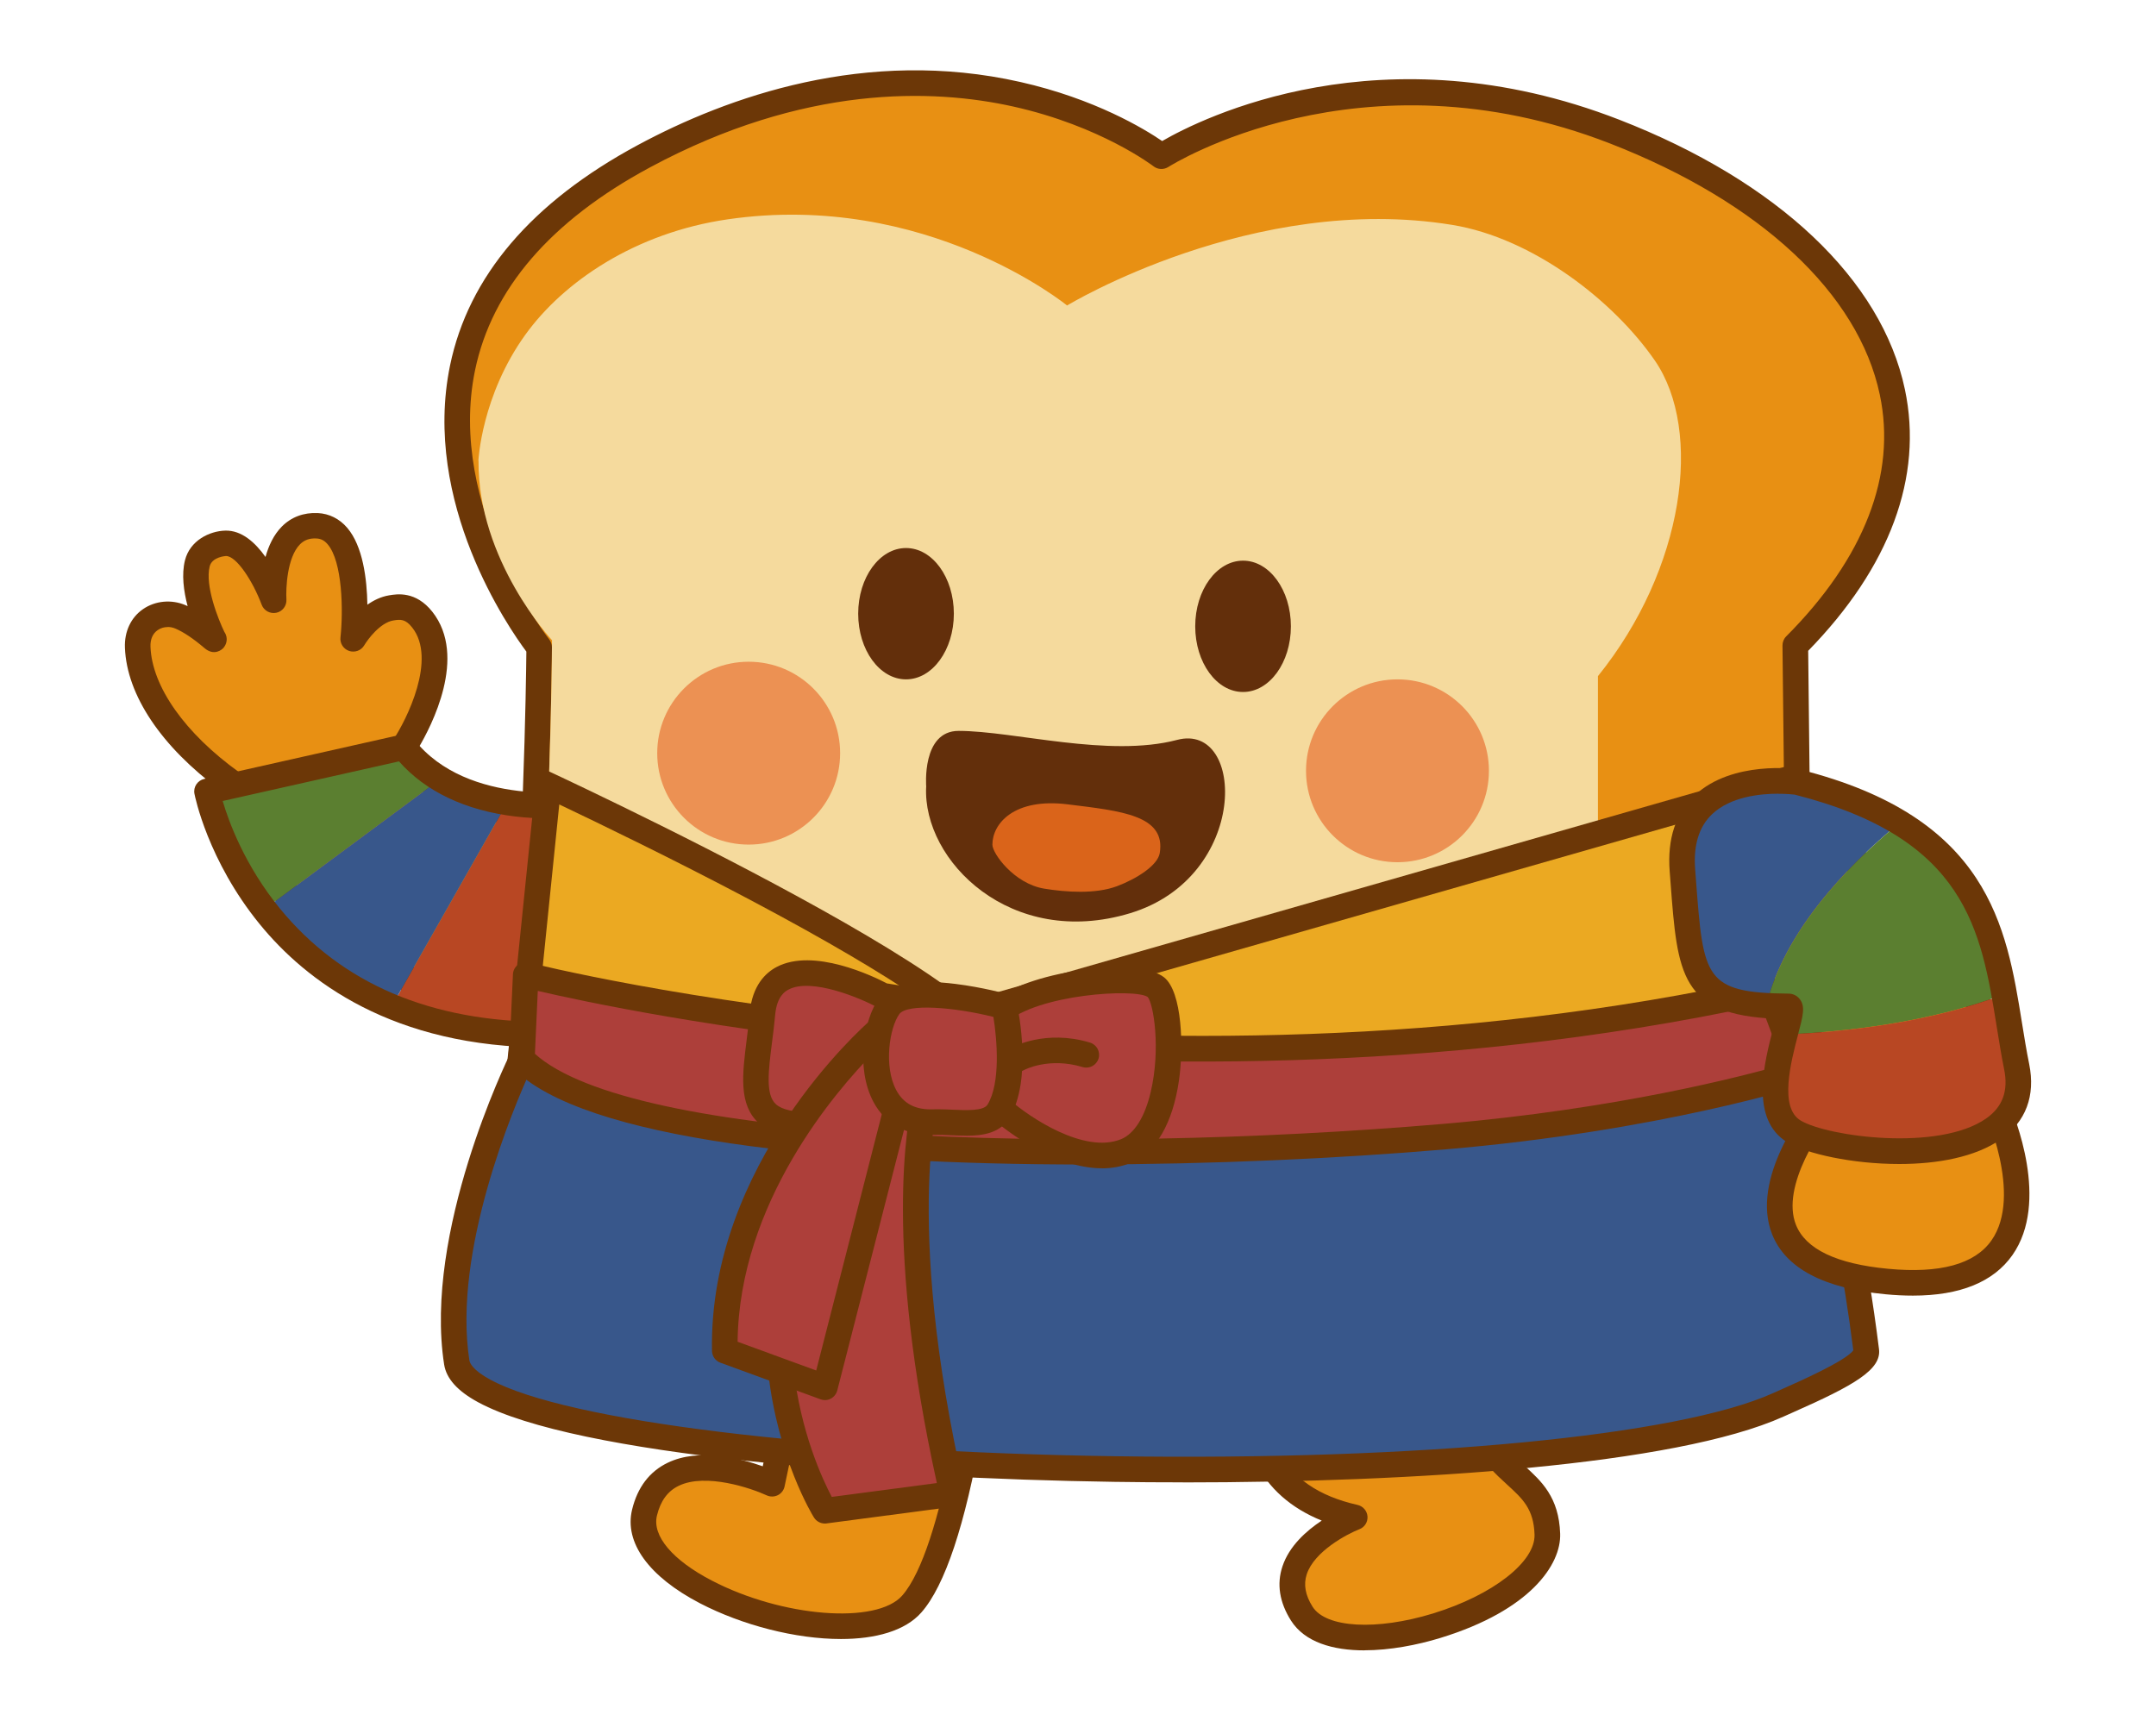 <?xml version="1.0" encoding="UTF-8"?>
<svg id="_레이어_5" data-name="레이어 5" xmlns="http://www.w3.org/2000/svg" viewBox="0 0 302 241.06">
  <defs>
    <style>
      .cls-1 {
        fill: #ad3f3a;
      }

      .cls-2 {
        fill: #38578b;
      }

      .cls-3 {
        fill: #ec9153;
      }

      .cls-4 {
        fill: #eba922;
      }

      .cls-5 {
        fill: #e89013;
      }

      .cls-6 {
        fill: #f5da9d;
      }

      .cls-7 {
        fill: #b84723;
      }

      .cls-8 {
        fill: #632f0b;
      }

      .cls-9 {
        fill: #6c3707;
      }

      .cls-10 {
        fill: #5b7f30;
      }

      .cls-11 {
        fill: #da641a;
      }
    </style>
  </defs>
  <g>
    <path class="cls-5" d="M178.29,182.24s-11.13,25.29,11.47,30.35c0,0-12.81,4.96-7.42,13.49,5.4,8.53,34.73-.67,34.4-11.13-.34-10.45-11.47-6.41-10.79-25.63"/>
    <path class="cls-9" d="M191.13,231.22c-4.42,0-8.37-1.13-10.3-4.18-1.61-2.55-2.02-5.11-1.19-7.59.94-2.84,3.34-4.98,5.5-6.41-4.3-1.74-7.43-4.5-9.32-8.24-4.97-9.83.6-22.73.84-23.28.4-.91,1.46-1.32,2.36-.92.9.4,1.32,1.45.92,2.36h0c-.05.12-5.13,11.92-.92,20.23,1.96,3.86,5.7,6.43,11.13,7.65.77.17,1.34.83,1.4,1.61.06.79-.4,1.52-1.14,1.8-1.69.66-6.31,3.08-7.37,6.31-.47,1.44-.2,2.93.82,4.55,1.88,2.97,8.97,3.36,16.87.94,8.36-2.57,14.34-7.22,14.22-11.05-.12-3.6-1.67-5.02-3.83-6.99-3.29-3-7.38-6.73-6.96-18.76.03-.99.88-1.76,1.85-1.73.99.03,1.76.86,1.73,1.85-.36,10.38,2.77,13.23,5.8,15.99,2.38,2.16,4.83,4.4,5,9.52.14,4.31-4.16,10.72-16.75,14.59-3.32,1.02-7.14,1.74-10.66,1.74Z"/>
  </g>
  <g>
    <path class="cls-5" d="M83.2,113.45s-20.91,3.71-26.64-8.77c0,0,7.65-11.47,2.59-17.87-1.53-1.94-3.03-1.87-4.36-1.64-3.07.52-5.31,4.34-5.31,4.34,0,0,1.69-15.51-5.06-15.85-6.74-.34-6.07,10.45-6.07,10.45,0,0-2.99-8.09-6.74-7.99-1.13.03-3.42.66-3.96,2.81-1.01,4.03,2.27,10.58,2.27,10.58.52.56-1.99-1.96-4.64-3.08-2.73-1.16-6.13.51-5.98,4.26.22,5.68,4.51,12.75,13.17,18.97,0,0,5.73,36.25,57.81,30.77l-7.08-26.98Z"/>
    <path class="cls-9" d="M80.21,142.76c-13.51,0-28.9-3.08-39.67-14.43-6.99-7.37-9.16-15.2-9.7-17.64-8.24-6.08-13.09-13.32-13.34-19.94-.09-2.27.84-4.25,2.55-5.42,1.7-1.17,3.97-1.38,5.92-.55.1.04.2.09.31.14-.55-2.09-.87-4.44-.37-6.42.7-2.77,3.42-4.1,5.65-4.16,2.3-.06,4.2,1.68,5.63,3.69.43-1.55,1.14-3.1,2.29-4.26,1.32-1.33,3.05-1.98,5.03-1.89,1.61.08,3.04.8,4.13,2.07,2.2,2.58,2.76,7.18,2.82,10.77.88-.62,1.9-1.12,3.03-1.31,1.12-.19,3.75-.63,6.07,2.3,4.96,6.28-.15,16.05-1.94,19.07,5.66,10.06,24.08,6.95,24.27,6.91.91-.16,1.81.41,2.04,1.31l7.08,26.98c.13.51.04,1.04-.26,1.47-.3.43-.77.71-1.29.76-3.2.34-6.66.55-10.25.55ZM23.5,87.85c-.51,0-1,.14-1.41.43-.7.48-1.05,1.29-1.01,2.34.21,5.58,4.86,12.15,12.43,17.58.39.28.65.7.72,1.18.01.08,1.49,8.75,9.04,16.63,9.66,10.09,25.1,14.51,44.73,12.84l-6.14-23.4c-2.07.24-5.87.53-10.03.08-8.44-.9-14.29-4.39-16.91-10.1-.26-.57-.21-1.22.14-1.74,1.92-2.89,6.15-11.37,2.68-15.77-.95-1.21-1.63-1.16-2.66-.99-1.82.31-3.55,2.62-4.06,3.48-.43.73-1.31,1.05-2.11.79-.8-.27-1.31-1.05-1.22-1.89.41-3.76.28-10.63-1.79-13.05-.46-.54-.94-.79-1.58-.82-.96-.05-1.69.21-2.3.82-1.82,1.84-1.99,6.21-1.9,7.73.05.89-.55,1.68-1.42,1.86-.87.18-1.74-.3-2.05-1.13-1.21-3.26-3.54-6.86-5.01-6.82-.02,0-1.93.11-2.27,1.45-.68,2.69,1.19,7.4,2.06,9.19.61.89.26,1.82-.17,2.27-.12.13-1.22,1.19-2.63-.02-1.53-1.31-2.9-2.23-4.07-2.73-.35-.15-.71-.22-1.07-.22Z"/>
  </g>
  <g>
    <path class="cls-5" d="M113.55,182.24l-5.4,25.63s-15.17-7.08-17.87,4.05c-2.7,11.13,30.01,21.24,37.43,12.81,7.42-8.43,10.45-42.49,10.45-42.49"/>
    <path class="cls-9" d="M117.79,229.63c-6.34,0-13.82-1.93-19.75-5.01-7.16-3.73-10.62-8.51-9.5-13.12.76-3.13,2.44-5.34,5-6.57,4.39-2.11,10.23-.59,13.3.5l4.96-23.55c.2-.97,1.16-1.59,2.12-1.38.97.2,1.59,1.15,1.38,2.12l-5.4,25.63c-.11.53-.46.99-.95,1.23-.49.24-1.06.25-1.56.02-2.14-.99-8.52-3.17-12.31-1.34-1.56.75-2.56,2.12-3.06,4.18-.69,2.84,2.18,6.24,7.68,9.1,9.87,5.14,23.08,6.18,26.67,2.11,5.77-6.55,9.18-32.15,10.01-41.47.09-.99.96-1.71,1.94-1.63.99.09,1.71.96,1.63,1.94,0,.09-.79,8.7-2.46,18.24-2.3,13.03-5.13,21.53-8.43,25.28-2.28,2.59-6.44,3.72-11.27,3.72Z"/>
  </g>
  <g>
    <path class="cls-5" d="M75.53,90.68s-33.82-42.69,14.67-68.79c42.91-23.1,72.5,0,72.5,0,0,0,27.06-17.62,63.48-3.46,36.42,14.16,53.87,43.33,25.29,72l.76,67.61s-.51,28.33-41.73,30.6c-41.23,2.28-124.18-2.78-124.18-2.78,0,0-16.44,2.78-13.66-33.13,2.78-35.91,2.87-62.05,2.87-62.05Z"/>
    <path class="cls-9" d="M184.52,191.02c-41.38,0-94.77-3.16-98.15-3.36-1.02.11-4.97.25-8.7-3.15-5.75-5.25-8.03-15.99-6.8-31.91,2.51-32.45,2.82-57.18,2.86-61.31-2.43-3.26-14.66-20.85-10.69-40.09,2.58-12.48,11.43-22.87,26.31-30.88,12.5-6.73,31.95-13.73,53.59-8.83,10.44,2.36,17.36,6.57,19.85,8.27,5.46-3.16,30.79-15.92,64.05-2.98,22.17,8.62,36.75,22.39,39.99,37.79,2.58,12.24-2.1,24.88-13.55,36.61l.75,66.87c0,.36-.2,7.78-5.74,15.51-5.04,7.04-15.68,15.68-37.68,16.9-7.53.42-16.48.59-26.07.59ZM86.33,184.07s.07,0,.1,0c.83.05,83.33,5.03,123.97,2.78,38.96-2.15,40.01-27.76,40.04-28.85l-.76-67.56c0-.48.18-.94.52-1.28,10.94-10.97,15.48-22.69,13.11-33.87-2.99-14.19-16.77-27.01-37.79-35.19-35.07-13.64-61.59,3.12-61.86,3.29-.64.41-1.48.38-2.08-.09-.07-.05-7.35-5.63-19.63-8.37-11.31-2.52-29.32-3.09-50.92,8.53-13.89,7.48-22.13,17.04-24.49,28.42-3.98,19.22,10.23,37.5,10.38,37.68.25.32.39.71.39,1.12,0,.26-.12,26.61-2.87,62.18-1.42,18.28,2.24,25.82,5.56,28.92,2.92,2.73,5.9,2.33,6.03,2.31.09-.01.2-.02.29-.02Z"/>
  </g>
  <path class="cls-6" d="M67.01,64.55s.42-9.11,6.58-17.66c5.34-7.42,15.4-14.28,28.33-16.16,27.82-4.05,47.55,12.07,47.55,12.07,0,0,26.09-15.85,53.96-11.29,11.25,1.84,22.56,10.58,28.37,19,6.79,9.86,4.14,29.21-7.97,44.22v68.46s2.44,22.62-16.27,23.63c-10.38.56-39.2,1.58-69.75-.33-23.84-1.49-48.36-1.09-53.67-2.61-4.43-1.27-9.53-2.85-9.99-23.02-.11-4.94.93-10.39,1.31-17.91,1.93-38.27,1.86-53.26,1.86-53.26,0,0-10.42-11.15-10.29-25.15Z"/>
  <circle class="cls-3" cx="104.87" cy="105.52" r="12.81"/>
  <circle class="cls-3" cx="195.75" cy="107.99" r="12.81"/>
  <ellipse class="cls-8" cx="174.12" cy="87.75" rx="6.7" ry="9.2"/>
  <ellipse class="cls-8" cx="126.91" cy="85.98" rx="6.7" ry="9.2"/>
  <path class="cls-8" d="M129.74,110.24s-.68-7.85,4.55-7.84c7.84.02,20.99,3.79,30.6,1.26,9.61-2.53,10.12,19.22-6.58,24.28-16.69,5.06-29.09-7.33-28.58-17.7Z"/>
  <path class="cls-11" d="M139.01,118.34c0-2.95,3.03-6.58,10.54-5.65,7.5.93,13.78,1.52,12.9,6.83-.29,1.74-3.25,3.61-5.99,4.64-3.02,1.13-7.16.84-10.2.34-4.2-.69-7.25-4.92-7.25-6.15Z"/>
  <g>
    <path class="cls-10" d="M56.56,104.68l-27.57,6.2s1.59,8.18,8.03,16.53l24.65-18.25c-1.88-1.13-3.63-2.59-5.11-4.48Z"/>
    <path class="cls-7" d="M71.07,112.42l-16.21,28.58c6.27,2.59,14.01,4.17,23.54,3.93l3.54-32.39s-4.98.82-10.87-.12Z"/>
    <path class="cls-2" d="M61.66,109.16l-24.65,18.25c3.91,5.07,9.62,10.2,17.84,13.6l16.21-28.58c-3.08-.49-6.4-1.46-9.4-3.27Z"/>
  </g>
  <path class="cls-9" d="M76.56,146.75c-21.55,0-33.74-9.35-40.22-17.32-7.23-8.89-9.03-17.84-9.1-18.21-.19-.95.42-1.88,1.37-2.09l27.57-6.2c.67-.15,1.38.1,1.8.64,7.58,9.68,23.51,7.22,23.68,7.2.55-.09,1.12.08,1.52.47s.61.94.55,1.49l-3.54,32.39c-.1.89-.84,1.57-1.74,1.6-.63.02-1.26.02-1.88.02ZM78.39,144.93h0,0ZM31.19,112.22c.85,2.89,3.1,9.06,8.03,15.08,8.63,10.54,21.17,15.87,37.28,15.87.09,0,.19,0,.29,0l3.13-28.61c-1.84.13-4.61.2-7.75-.17-6.95-.83-12.55-3.49-16.28-7.72l-24.69,5.55Z"/>
  <g>
    <path class="cls-4" d="M115.62,149.63c-16.7,0-36.63-1.89-42.59-2.5l3.79-37.13c5.12,2.41,18.08,8.59,30.79,15.39,31.36,16.77,31.11,21.21,31.08,21.42h0s-.1.12-.45.29c-2.47,1.15-8.4,2.53-22.62,2.53h0Z"/>
    <path class="cls-9" d="M78.35,112.71c5.72,2.72,16.07,7.73,26.51,13.25,22.79,12.06,29.41,17.79,31.32,20.01-2.69.85-8.44,1.86-20.56,1.86-15.23,0-33.16-1.58-40.63-2.31l3.35-32.82M75.29,107.32l-4.23,41.41s24.43,2.7,44.56,2.7c10.07,0,19.06-.67,23.38-2.7,12.98-6.07-63.72-41.41-63.72-41.41h0Z"/>
  </g>
  <g>
    <path class="cls-4" d="M108.15,149.91l142.31-40.75,1.67,39.74s-97.45,11.26-143.97,1.02Z"/>
    <path class="cls-9" d="M162.19,156.01c-4.14,0-8.13-.05-11.96-.14-17.45-.43-31.74-1.84-42.46-4.21-.8-.18-1.38-.87-1.41-1.69-.03-.82.51-1.55,1.3-1.78l142.31-40.75c.53-.15,1.1-.05,1.54.27.45.32.72.83.74,1.38l1.67,39.74c.04.94-.65,1.75-1.58,1.85-.24.03-24.77,2.84-54.66,4.36-12.73.65-24.61.97-35.49.97ZM115.94,149.54c19.07,3,46.99,3.67,81.53,1.92,25.35-1.29,46.81-3.51,52.79-4.16l-1.5-35.79-132.82,38.03Z"/>
  </g>
  <g>
    <path class="cls-2" d="M73.09,148.36s-11.94,24.31-9.12,42.52c2.53,16.33,152,20.86,185.1,5.95,3.82-1.72,12.62-5.34,12.34-7.6-3.4-27.34-9.28-38.91-9.28-38.91l-179.03-1.97Z"/>
    <path class="cls-9" d="M165.67,207.68c-3.25,0-6.46-.02-9.6-.07-32.49-.48-75.31-3.69-89.09-11.15-2.9-1.57-4.46-3.31-4.77-5.3-2.88-18.55,8.78-42.57,9.28-43.59.3-.62.92-1,1.63-1l179.04,1.97c.67,0,1.28.38,1.58.98.25.48,6.06,12.16,9.46,39.5.36,2.86-3.44,5.05-12.08,8.87-.48.21-.91.4-1.3.58-15.16,6.83-51.79,9.22-84.14,9.22ZM74.23,150.16c-2.16,4.74-10.87,25.07-8.48,40.44.06.36.46,1.36,2.94,2.7,10.7,5.8,45.84,10.11,87.43,10.72,42.71.63,78.91-2.84,92.22-8.83.39-.18.84-.38,1.32-.59,2.23-.99,8.91-3.94,9.94-5.42-2.78-22.14-7.23-33.82-8.63-37.09l-176.74-1.94Z"/>
  </g>
  <g>
    <path class="cls-5" d="M240.34,114.12s38.78,3.71,39.12,40.47c0,0,13.07,27.65-15.17,24.95-28.11-2.68-8.09-25.63-8.09-25.63,0,0,3.03-11.56-15.85-13.2"/>
    <path class="cls-9" d="M267.94,181.52c-1.21,0-2.49-.06-3.83-.19-8.65-.83-13.99-3.65-15.88-8.4-3.1-7.79,4.57-17.72,6.29-19.81.12-.84.24-3.09-1.33-5.29-2.1-2.93-6.6-4.78-13-5.33-.99-.09-1.72-.95-1.63-1.94.08-.99.95-1.71,1.94-1.63,7.64.66,12.91,2.98,15.66,6.89,2.89,4.1,1.81,8.37,1.77,8.55-.07.27-.2.51-.38.72-2.4,2.76-8.14,11.1-5.98,16.52,1.36,3.4,5.69,5.47,12.89,6.15,7.28.69,12.15-.64,14.49-3.97,4.48-6.37-1.05-18.31-1.11-18.43-.11-.23-.17-.49-.17-.75-.13-14.52-6.42-25.42-18.68-32.42-9.3-5.3-18.73-6.27-18.82-6.28-.98-.1-1.71-.97-1.61-1.96.1-.98.97-1.71,1.95-1.61.41.04,10.19,1.03,20.15,6.67,9.23,5.24,20.27,15.58,20.59,35.18,1.01,2.29,5.86,14.21.64,21.65-2.65,3.77-7.33,5.68-13.94,5.68Z"/>
  </g>
  <g>
    <path class="cls-1" d="M73.09,148.36l.54-11.77s84.87,21.87,174.16,2.12l4.34,11.61s-19.63,6.35-49.93,8.93c-47.5,4.04-115.28,3.34-129.1-10.9Z"/>
    <path class="cls-9" d="M152.01,163.15c-35.35,0-70.32-3.37-80.2-13.54-.35-.35-.53-.84-.5-1.33l.54-11.77c.02-.54.29-1.04.72-1.36.43-.32.99-.43,1.51-.29.84.22,85.51,21.53,173.33,2.11.87-.19,1.75.29,2.07,1.12l4.34,11.61c.17.46.15.97-.07,1.41-.21.44-.6.77-1.06.92-.2.06-20.17,6.45-50.33,9.01-14.81,1.26-32.62,2.1-50.34,2.1ZM74.92,147.63c13.55,12.27,75.19,14.26,127.12,9.84,24.58-2.09,42.25-6.73,47.74-8.31l-3.12-8.37c-45.82,9.89-90.25,8.76-119.59,6.04-26.34-2.44-45.55-6.56-51.74-8l-.4,8.79Z"/>
  </g>
  <g>
    <g>
      <path class="cls-1" d="M123.67,139.51s-15.85-8.6-16.86,2.53c-1.01,11.13-4.89,18.88,16.86,14.16l16.69-.67s9.95,8.77,17.37,5.73c7.42-3.03,6.74-20.91,4.22-22.93-2.53-2.02-17.37-.84-22.26,3.71l-16.02-2.53Z"/>
      <path class="cls-9" d="M154.34,163.68c-6.3,0-12.68-4.78-14.6-6.34l-15.84.64c-9.6,2.07-14.88,1.88-17.63-.64-2.83-2.59-2.29-6.8-1.68-11.67.15-1.22.31-2.49.43-3.8.35-3.8,2.22-5.57,3.74-6.38,5.18-2.77,13.61,1.31,15.48,2.29l14.92,2.36c5.78-4.39,20.44-5.98,23.9-3.21,2.55,2.04,2.75,9.83,2.08,14.46-.87,6.01-3.26,10.1-6.74,11.53-1.32.54-2.69.77-4.06.77ZM140.36,153.73c.44,0,.86.16,1.18.45,2.54,2.23,10.28,7.55,15.5,5.42,1.85-.76,3.32-3.1,4.14-6.59,1.44-6.09.39-12.4-.42-13.33-1.76-1.24-15.52-.38-19.87,3.66-.4.38-.96.54-1.5.46l-16.02-2.53c-.2-.03-.4-.1-.57-.19-2.18-1.18-9.14-4.16-12.36-2.43-.4.21-1.62.87-1.86,3.54-.12,1.37-.29,2.67-.45,3.92-.49,3.89-.92,7.24.54,8.58,1.71,1.57,6.62,1.48,14.6-.25.1-.02.2-.04.31-.04l16.69-.67s.05,0,.07,0Z"/>
    </g>
    <g>
      <path class="cls-4" d="M142.55,148.35s4.05-2.25,9.61-.57"/>
      <path class="cls-9" d="M142.56,150.14c-.63,0-1.25-.34-1.58-.93-.47-.86-.17-1.94.7-2.42.19-.11,4.78-2.6,11-.72.95.29,1.48,1.28,1.2,2.23-.29.95-1.28,1.48-2.23,1.2-4.71-1.42-8.09.35-8.23.43-.27.15-.56.21-.85.21Z"/>
    </g>
    <g>
      <path class="cls-1" d="M124.3,147.95l5.81,4.19s-5.81,17.2,3.29,57.16l-17.87,2.36s-19.32-31.19,8.77-63.71Z"/>
      <path class="cls-9" d="M115.53,213.45c-.61,0-1.19-.32-1.52-.85-.21-.33-5.06-8.28-6.41-20.4-1.24-11.18.41-28.13,15.34-45.42.61-.7,1.65-.83,2.4-.28l5.81,4.19c.64.46.9,1.28.65,2.03-.05.16-5.51,17.36,3.34,56.19.11.49.01,1.01-.28,1.42-.29.41-.74.69-1.24.75l-17.87,2.36c-.08.01-.16.02-.24.02ZM124.6,150.37c-10.52,12.71-15.04,26.59-13.45,41.27.97,9,4.08,15.66,5.36,18.08l14.72-1.94c-7.29-33.15-4.32-50.27-3.17-54.92l-3.45-2.49Z"/>
    </g>
    <g>
      <path class="cls-1" d="M122.99,144.4s-21.93,19.16-21.46,44.83l14.04,5.13,10.63-41.5-3.2-8.46Z"/>
      <path class="cls-9" d="M115.57,196.16c-.21,0-.42-.04-.62-.11l-14.04-5.13c-.7-.25-1.16-.91-1.18-1.65-.48-26.2,21.15-45.41,22.07-46.21.44-.39,1.04-.53,1.61-.39.57.14,1.03.55,1.24,1.1l3.2,8.46c.13.34.15.72.06,1.08l-10.63,41.5c-.13.49-.45.9-.9,1.14-.26.14-.55.21-.83.21ZM103.32,187.98l11.01,4.03,9.99-39.04-2.04-5.39c-5.1,5.18-18.75,20.87-18.96,40.4Z"/>
    </g>
    <g>
      <path class="cls-1" d="M140.7,141.02s-13.49-3.71-16.19,0c-2.7,3.71-3.54,16.52,6.24,16.19,3.27-.11,7.63.89,9.1-1.52,2.93-4.8.84-14.67.84-14.67Z"/>
      <path class="cls-9" d="M135.31,159.11c-.7,0-1.41-.03-2.1-.06-.86-.04-1.67-.08-2.4-.05-3.8.13-6.81-1.51-8.46-4.61-2.56-4.81-1.31-11.64.71-14.42,1.55-2.14,5.08-2.83,10.78-2.12,3.79.47,7.19,1.4,7.33,1.44.65.18,1.14.7,1.28,1.36.23,1.08,2.15,10.72-1.07,15.98-1.29,2.11-3.65,2.49-6.07,2.49ZM131.32,155.41c.68,0,1.38.03,2.06.06,1.96.09,4.39.2,4.95-.71,1.85-3.03,1.33-9.14.82-12.29-5.6-1.39-12.1-1.89-13.18-.39-1.38,1.9-2.2,7.33-.44,10.63,1.01,1.91,2.69,2.8,5.17,2.71.21,0,.42-.01.63-.01Z"/>
    </g>
  </g>
  <g>
    <path class="cls-2" d="M266.08,115.26c-3.71-2.26-8.39-4.2-14.36-5.7,0,0-17.2-2.44-16.05,12.39,1.05,13.63.97,18.19,11.75,18.92,2.48-10.19,10.97-19.23,18.66-25.61Z"/>
    <path class="cls-10" d="M266.08,115.26c-7.69,6.38-16.18,15.42-18.66,25.61.95.06,1.98.1,3.11.11.55,0,.08,1.65-.52,3.95,8.25-.35,20.2-1.62,30.73-5.64-1.61-8.93-4.32-17.73-14.66-24.04Z"/>
    <path class="cls-7" d="M280.74,139.3c-10.53,4.02-22.48,5.29-30.73,5.64-1.14,4.39-2.76,11.17,1.3,13.59,6.19,3.69,34.21,6.03,31.17-9.07-.67-3.32-1.13-6.75-1.74-10.16Z"/>
  </g>
  <path class="cls-9" d="M266.03,163.08c-6.59,0-13.01-1.45-15.64-3.02-5.36-3.2-3.25-11.23-2-16.03.11-.42.23-.88.33-1.3-13.32-.55-13.75-6.19-14.72-19.08l-.12-1.57c-.35-4.55.83-8.14,3.52-10.66,5.23-4.91,14.19-3.7,14.57-3.64.06,0,.13.02.19.04,26.43,6.67,28.89,21.96,31.06,35.45.33,2.02.63,3.93,1.02,5.83.89,4.42-.47,8.04-3.93,10.49-3.61,2.55-8.99,3.49-14.27,3.49ZM249.08,111.2c-2.58,0-6.67.43-9.24,2.85-1.85,1.74-2.66,4.35-2.39,7.77l.12,1.58c1.03,13.62,1.19,15.71,12.97,15.81.62,0,1.19.29,1.57.78.78,1.02.46,2.26-.25,4.96-1,3.83-2.68,10.23.37,12.04,3.8,2.27,19.38,4.37,26.01-.31,2.28-1.61,3.1-3.86,2.49-6.86-.4-1.97-.72-4-1.04-5.97-2.19-13.59-4.26-26.42-28.3-32.52-.26-.03-1.13-.12-2.3-.12Z"/>
</svg>